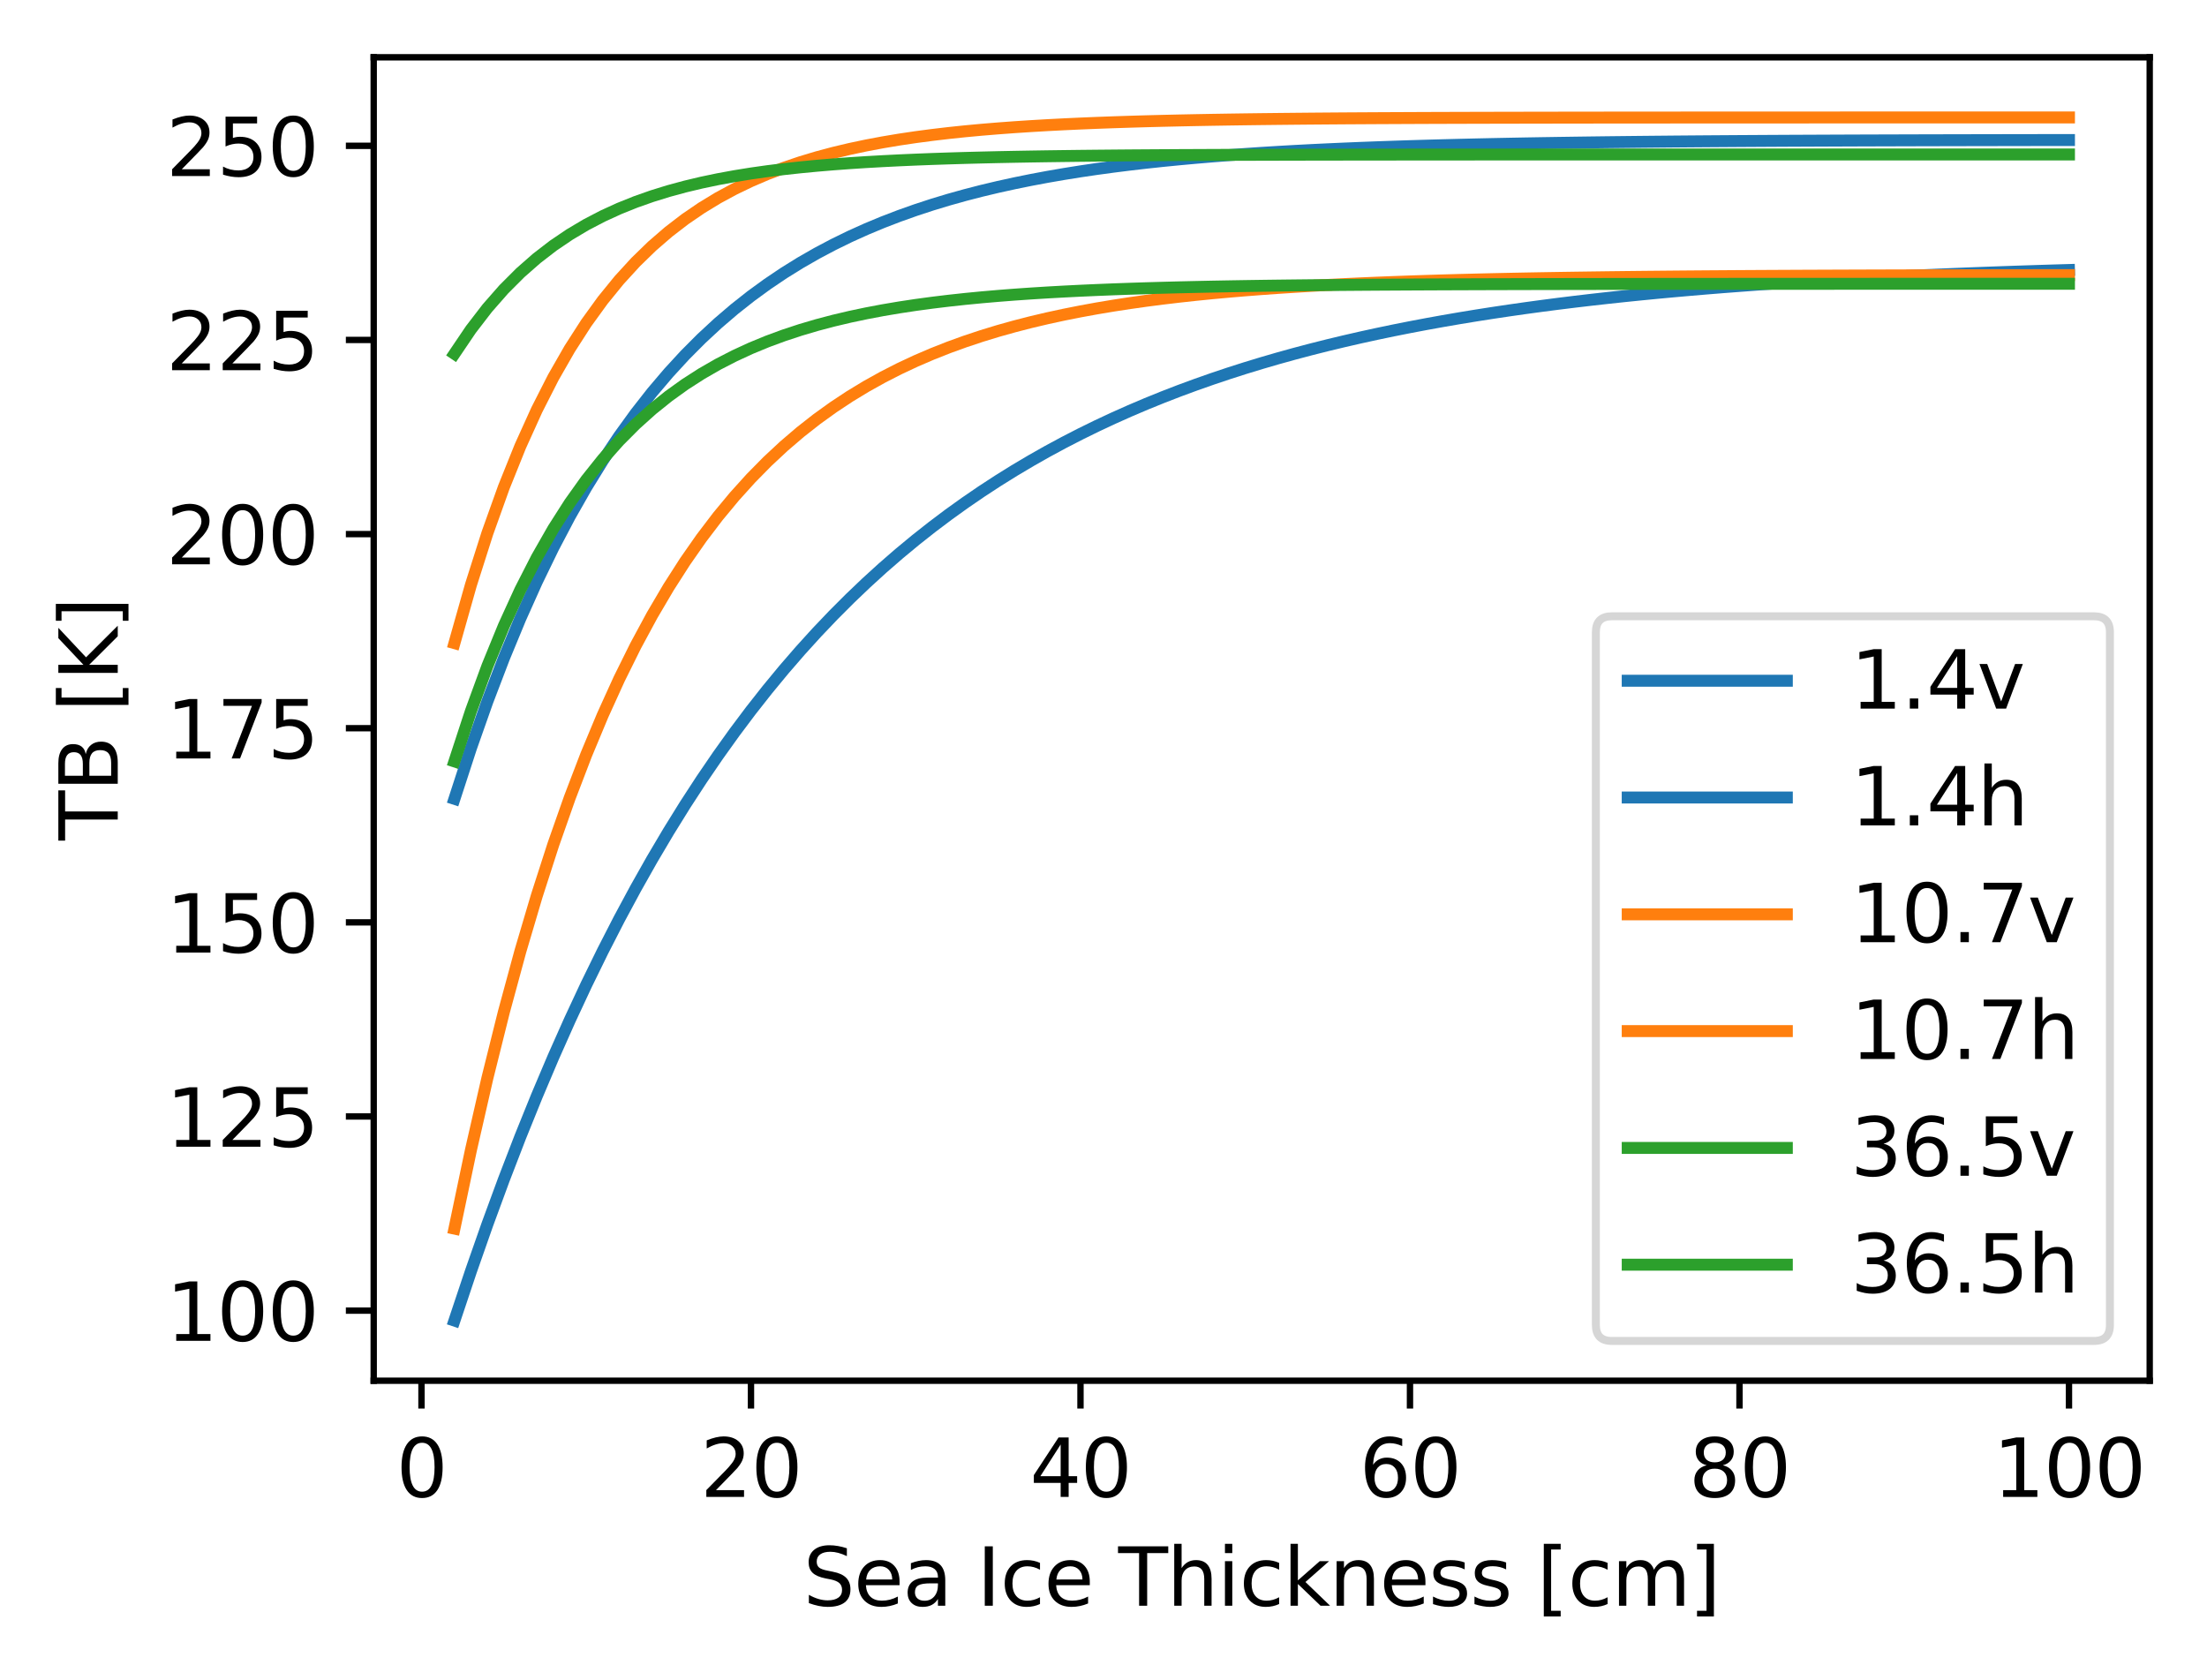 <?xml version="1.0" encoding="utf-8" standalone="no"?>
<!DOCTYPE svg PUBLIC "-//W3C//DTD SVG 1.1//EN"
  "http://www.w3.org/Graphics/SVG/1.1/DTD/svg11.dtd">
<svg xmlns:xlink="http://www.w3.org/1999/xlink" width="277.366pt" height="211.076pt" viewBox="0 0 277.366 211.076" xmlns="http://www.w3.org/2000/svg" version="1.1">
 <defs>
  <style type="text/css">*{stroke-linejoin: round; stroke-linecap: butt}</style>
 </defs>
 <g id="figure_1">
  <g id="patch_1">
   <path d="M 0 211.076 
L 277.366 211.076 
L 277.366 0 
L 0 0 
z
" style="fill: #ffffff"/>
  </g>
  <g id="axes_1">
   <g id="patch_2">
    <path d="M 46.966 173.52 
L 270.166 173.52 
L 270.166 7.2 
L 46.966 7.2 
z
" style="fill: #ffffff"/>
   </g>
   <g id="matplotlib.axis_1">
    <g id="xtick_1">
     <g id="line2d_1">
      <defs>
       <path id="m3425db0610" d="M 0 0 
L 0 3.5 
" style="stroke: #000000; stroke-width: 0.8"/>
      </defs>
      <g>
       <use xlink:href="#m3425db0610" x="52.97" y="173.52" style="stroke: #000000; stroke-width: 0.8"/>
      </g>
     </g>
     <g id="text_1">
      <!-- 0 -->
      <g transform="translate(49.789 188.118) scale(0.1 -0.1)">
       <defs>
        <path id="DejaVuSans-30" d="M 2034 4250 
Q 1547 4250 1301 3770 
Q 1056 3291 1056 2328 
Q 1056 1369 1301 889 
Q 1547 409 2034 409 
Q 2525 409 2770 889 
Q 3016 1369 3016 2328 
Q 3016 3291 2770 3770 
Q 2525 4250 2034 4250 
z
M 2034 4750 
Q 2819 4750 3233 4129 
Q 3647 3509 3647 2328 
Q 3647 1150 3233 529 
Q 2819 -91 2034 -91 
Q 1250 -91 836 529 
Q 422 1150 422 2328 
Q 422 3509 836 4129 
Q 1250 4750 2034 4750 
z
" transform="scale(0.016)"/>
       </defs>
       <use xlink:href="#DejaVuSans-30"/>
      </g>
     </g>
    </g>
    <g id="xtick_2">
     <g id="line2d_2">
      <g>
       <use xlink:href="#m3425db0610" x="94.38" y="173.52" style="stroke: #000000; stroke-width: 0.8"/>
      </g>
     </g>
     <g id="text_2">
      <!-- 20 -->
      <g transform="translate(88.018 188.118) scale(0.1 -0.1)">
       <defs>
        <path id="DejaVuSans-32" d="M 1228 531 
L 3431 531 
L 3431 0 
L 469 0 
L 469 531 
Q 828 903 1448 1529 
Q 2069 2156 2228 2338 
Q 2531 2678 2651 2914 
Q 2772 3150 2772 3378 
Q 2772 3750 2511 3984 
Q 2250 4219 1831 4219 
Q 1534 4219 1204 4116 
Q 875 4013 500 3803 
L 500 4441 
Q 881 4594 1212 4672 
Q 1544 4750 1819 4750 
Q 2544 4750 2975 4387 
Q 3406 4025 3406 3419 
Q 3406 3131 3298 2873 
Q 3191 2616 2906 2266 
Q 2828 2175 2409 1742 
Q 1991 1309 1228 531 
z
" transform="scale(0.016)"/>
       </defs>
       <use xlink:href="#DejaVuSans-32"/>
       <use xlink:href="#DejaVuSans-30" x="63.623"/>
      </g>
     </g>
    </g>
    <g id="xtick_3">
     <g id="line2d_3">
      <g>
       <use xlink:href="#m3425db0610" x="135.79" y="173.52" style="stroke: #000000; stroke-width: 0.8"/>
      </g>
     </g>
     <g id="text_3">
      <!-- 40 -->
      <g transform="translate(129.428 188.118) scale(0.1 -0.1)">
       <defs>
        <path id="DejaVuSans-34" d="M 2419 4116 
L 825 1625 
L 2419 1625 
L 2419 4116 
z
M 2253 4666 
L 3047 4666 
L 3047 1625 
L 3713 1625 
L 3713 1100 
L 3047 1100 
L 3047 0 
L 2419 0 
L 2419 1100 
L 313 1100 
L 313 1709 
L 2253 4666 
z
" transform="scale(0.016)"/>
       </defs>
       <use xlink:href="#DejaVuSans-34"/>
       <use xlink:href="#DejaVuSans-30" x="63.623"/>
      </g>
     </g>
    </g>
    <g id="xtick_4">
     <g id="line2d_4">
      <g>
       <use xlink:href="#m3425db0610" x="177.2" y="173.52" style="stroke: #000000; stroke-width: 0.8"/>
      </g>
     </g>
     <g id="text_4">
      <!-- 60 -->
      <g transform="translate(170.838 188.118) scale(0.1 -0.1)">
       <defs>
        <path id="DejaVuSans-36" d="M 2113 2584 
Q 1688 2584 1439 2293 
Q 1191 2003 1191 1497 
Q 1191 994 1439 701 
Q 1688 409 2113 409 
Q 2538 409 2786 701 
Q 3034 994 3034 1497 
Q 3034 2003 2786 2293 
Q 2538 2584 2113 2584 
z
M 3366 4563 
L 3366 3988 
Q 3128 4100 2886 4159 
Q 2644 4219 2406 4219 
Q 1781 4219 1451 3797 
Q 1122 3375 1075 2522 
Q 1259 2794 1537 2939 
Q 1816 3084 2150 3084 
Q 2853 3084 3261 2657 
Q 3669 2231 3669 1497 
Q 3669 778 3244 343 
Q 2819 -91 2113 -91 
Q 1303 -91 875 529 
Q 447 1150 447 2328 
Q 447 3434 972 4092 
Q 1497 4750 2381 4750 
Q 2619 4750 2861 4703 
Q 3103 4656 3366 4563 
z
" transform="scale(0.016)"/>
       </defs>
       <use xlink:href="#DejaVuSans-36"/>
       <use xlink:href="#DejaVuSans-30" x="63.623"/>
      </g>
     </g>
    </g>
    <g id="xtick_5">
     <g id="line2d_5">
      <g>
       <use xlink:href="#m3425db0610" x="218.61" y="173.52" style="stroke: #000000; stroke-width: 0.8"/>
      </g>
     </g>
     <g id="text_5">
      <!-- 80 -->
      <g transform="translate(212.248 188.118) scale(0.1 -0.1)">
       <defs>
        <path id="DejaVuSans-38" d="M 2034 2216 
Q 1584 2216 1326 1975 
Q 1069 1734 1069 1313 
Q 1069 891 1326 650 
Q 1584 409 2034 409 
Q 2484 409 2743 651 
Q 3003 894 3003 1313 
Q 3003 1734 2745 1975 
Q 2488 2216 2034 2216 
z
M 1403 2484 
Q 997 2584 770 2862 
Q 544 3141 544 3541 
Q 544 4100 942 4425 
Q 1341 4750 2034 4750 
Q 2731 4750 3128 4425 
Q 3525 4100 3525 3541 
Q 3525 3141 3298 2862 
Q 3072 2584 2669 2484 
Q 3125 2378 3379 2068 
Q 3634 1759 3634 1313 
Q 3634 634 3220 271 
Q 2806 -91 2034 -91 
Q 1263 -91 848 271 
Q 434 634 434 1313 
Q 434 1759 690 2068 
Q 947 2378 1403 2484 
z
M 1172 3481 
Q 1172 3119 1398 2916 
Q 1625 2713 2034 2713 
Q 2441 2713 2670 2916 
Q 2900 3119 2900 3481 
Q 2900 3844 2670 4047 
Q 2441 4250 2034 4250 
Q 1625 4250 1398 4047 
Q 1172 3844 1172 3481 
z
" transform="scale(0.016)"/>
       </defs>
       <use xlink:href="#DejaVuSans-38"/>
       <use xlink:href="#DejaVuSans-30" x="63.623"/>
      </g>
     </g>
    </g>
    <g id="xtick_6">
     <g id="line2d_6">
      <g>
       <use xlink:href="#m3425db0610" x="260.02" y="173.52" style="stroke: #000000; stroke-width: 0.8"/>
      </g>
     </g>
     <g id="text_6">
      <!-- 100 -->
      <g transform="translate(250.476 188.118) scale(0.1 -0.1)">
       <defs>
        <path id="DejaVuSans-31" d="M 794 531 
L 1825 531 
L 1825 4091 
L 703 3866 
L 703 4441 
L 1819 4666 
L 2450 4666 
L 2450 531 
L 3481 531 
L 3481 0 
L 794 0 
L 794 531 
z
" transform="scale(0.016)"/>
       </defs>
       <use xlink:href="#DejaVuSans-31"/>
       <use xlink:href="#DejaVuSans-30" x="63.623"/>
       <use xlink:href="#DejaVuSans-30" x="127.246"/>
      </g>
     </g>
    </g>
    <g id="text_7">
     <!-- Sea Ice Thickness [cm] -->
     <g transform="translate(100.951 201.797) scale(0.1 -0.1)">
      <defs>
       <path id="DejaVuSans-53" d="M 3425 4513 
L 3425 3897 
Q 3066 4069 2747 4153 
Q 2428 4238 2131 4238 
Q 1616 4238 1336 4038 
Q 1056 3838 1056 3469 
Q 1056 3159 1242 3001 
Q 1428 2844 1947 2747 
L 2328 2669 
Q 3034 2534 3370 2195 
Q 3706 1856 3706 1288 
Q 3706 609 3251 259 
Q 2797 -91 1919 -91 
Q 1588 -91 1214 -16 
Q 841 59 441 206 
L 441 856 
Q 825 641 1194 531 
Q 1563 422 1919 422 
Q 2459 422 2753 634 
Q 3047 847 3047 1241 
Q 3047 1584 2836 1778 
Q 2625 1972 2144 2069 
L 1759 2144 
Q 1053 2284 737 2584 
Q 422 2884 422 3419 
Q 422 4038 858 4394 
Q 1294 4750 2059 4750 
Q 2388 4750 2728 4690 
Q 3069 4631 3425 4513 
z
" transform="scale(0.016)"/>
       <path id="DejaVuSans-65" d="M 3597 1894 
L 3597 1613 
L 953 1613 
Q 991 1019 1311 708 
Q 1631 397 2203 397 
Q 2534 397 2845 478 
Q 3156 559 3463 722 
L 3463 178 
Q 3153 47 2828 -22 
Q 2503 -91 2169 -91 
Q 1331 -91 842 396 
Q 353 884 353 1716 
Q 353 2575 817 3079 
Q 1281 3584 2069 3584 
Q 2775 3584 3186 3129 
Q 3597 2675 3597 1894 
z
M 3022 2063 
Q 3016 2534 2758 2815 
Q 2500 3097 2075 3097 
Q 1594 3097 1305 2825 
Q 1016 2553 972 2059 
L 3022 2063 
z
" transform="scale(0.016)"/>
       <path id="DejaVuSans-61" d="M 2194 1759 
Q 1497 1759 1228 1600 
Q 959 1441 959 1056 
Q 959 750 1161 570 
Q 1363 391 1709 391 
Q 2188 391 2477 730 
Q 2766 1069 2766 1631 
L 2766 1759 
L 2194 1759 
z
M 3341 1997 
L 3341 0 
L 2766 0 
L 2766 531 
Q 2569 213 2275 61 
Q 1981 -91 1556 -91 
Q 1019 -91 701 211 
Q 384 513 384 1019 
Q 384 1609 779 1909 
Q 1175 2209 1959 2209 
L 2766 2209 
L 2766 2266 
Q 2766 2663 2505 2880 
Q 2244 3097 1772 3097 
Q 1472 3097 1187 3025 
Q 903 2953 641 2809 
L 641 3341 
Q 956 3463 1253 3523 
Q 1550 3584 1831 3584 
Q 2591 3584 2966 3190 
Q 3341 2797 3341 1997 
z
" transform="scale(0.016)"/>
       <path id="DejaVuSans-20" transform="scale(0.016)"/>
       <path id="DejaVuSans-49" d="M 628 4666 
L 1259 4666 
L 1259 0 
L 628 0 
L 628 4666 
z
" transform="scale(0.016)"/>
       <path id="DejaVuSans-63" d="M 3122 3366 
L 3122 2828 
Q 2878 2963 2633 3030 
Q 2388 3097 2138 3097 
Q 1578 3097 1268 2742 
Q 959 2388 959 1747 
Q 959 1106 1268 751 
Q 1578 397 2138 397 
Q 2388 397 2633 464 
Q 2878 531 3122 666 
L 3122 134 
Q 2881 22 2623 -34 
Q 2366 -91 2075 -91 
Q 1284 -91 818 406 
Q 353 903 353 1747 
Q 353 2603 823 3093 
Q 1294 3584 2113 3584 
Q 2378 3584 2631 3529 
Q 2884 3475 3122 3366 
z
" transform="scale(0.016)"/>
       <path id="DejaVuSans-54" d="M -19 4666 
L 3928 4666 
L 3928 4134 
L 2272 4134 
L 2272 0 
L 1638 0 
L 1638 4134 
L -19 4134 
L -19 4666 
z
" transform="scale(0.016)"/>
       <path id="DejaVuSans-68" d="M 3513 2113 
L 3513 0 
L 2938 0 
L 2938 2094 
Q 2938 2591 2744 2837 
Q 2550 3084 2163 3084 
Q 1697 3084 1428 2787 
Q 1159 2491 1159 1978 
L 1159 0 
L 581 0 
L 581 4863 
L 1159 4863 
L 1159 2956 
Q 1366 3272 1645 3428 
Q 1925 3584 2291 3584 
Q 2894 3584 3203 3211 
Q 3513 2838 3513 2113 
z
" transform="scale(0.016)"/>
       <path id="DejaVuSans-69" d="M 603 3500 
L 1178 3500 
L 1178 0 
L 603 0 
L 603 3500 
z
M 603 4863 
L 1178 4863 
L 1178 4134 
L 603 4134 
L 603 4863 
z
" transform="scale(0.016)"/>
       <path id="DejaVuSans-6b" d="M 581 4863 
L 1159 4863 
L 1159 1991 
L 2875 3500 
L 3609 3500 
L 1753 1863 
L 3688 0 
L 2938 0 
L 1159 1709 
L 1159 0 
L 581 0 
L 581 4863 
z
" transform="scale(0.016)"/>
       <path id="DejaVuSans-6e" d="M 3513 2113 
L 3513 0 
L 2938 0 
L 2938 2094 
Q 2938 2591 2744 2837 
Q 2550 3084 2163 3084 
Q 1697 3084 1428 2787 
Q 1159 2491 1159 1978 
L 1159 0 
L 581 0 
L 581 3500 
L 1159 3500 
L 1159 2956 
Q 1366 3272 1645 3428 
Q 1925 3584 2291 3584 
Q 2894 3584 3203 3211 
Q 3513 2838 3513 2113 
z
" transform="scale(0.016)"/>
       <path id="DejaVuSans-73" d="M 2834 3397 
L 2834 2853 
Q 2591 2978 2328 3040 
Q 2066 3103 1784 3103 
Q 1356 3103 1142 2972 
Q 928 2841 928 2578 
Q 928 2378 1081 2264 
Q 1234 2150 1697 2047 
L 1894 2003 
Q 2506 1872 2764 1633 
Q 3022 1394 3022 966 
Q 3022 478 2636 193 
Q 2250 -91 1575 -91 
Q 1294 -91 989 -36 
Q 684 19 347 128 
L 347 722 
Q 666 556 975 473 
Q 1284 391 1588 391 
Q 1994 391 2212 530 
Q 2431 669 2431 922 
Q 2431 1156 2273 1281 
Q 2116 1406 1581 1522 
L 1381 1569 
Q 847 1681 609 1914 
Q 372 2147 372 2553 
Q 372 3047 722 3315 
Q 1072 3584 1716 3584 
Q 2034 3584 2315 3537 
Q 2597 3491 2834 3397 
z
" transform="scale(0.016)"/>
       <path id="DejaVuSans-5b" d="M 550 4863 
L 1875 4863 
L 1875 4416 
L 1125 4416 
L 1125 -397 
L 1875 -397 
L 1875 -844 
L 550 -844 
L 550 4863 
z
" transform="scale(0.016)"/>
       <path id="DejaVuSans-6d" d="M 3328 2828 
Q 3544 3216 3844 3400 
Q 4144 3584 4550 3584 
Q 5097 3584 5394 3201 
Q 5691 2819 5691 2113 
L 5691 0 
L 5113 0 
L 5113 2094 
Q 5113 2597 4934 2840 
Q 4756 3084 4391 3084 
Q 3944 3084 3684 2787 
Q 3425 2491 3425 1978 
L 3425 0 
L 2847 0 
L 2847 2094 
Q 2847 2600 2669 2842 
Q 2491 3084 2119 3084 
Q 1678 3084 1418 2786 
Q 1159 2488 1159 1978 
L 1159 0 
L 581 0 
L 581 3500 
L 1159 3500 
L 1159 2956 
Q 1356 3278 1631 3431 
Q 1906 3584 2284 3584 
Q 2666 3584 2933 3390 
Q 3200 3197 3328 2828 
z
" transform="scale(0.016)"/>
       <path id="DejaVuSans-5d" d="M 1947 4863 
L 1947 -844 
L 622 -844 
L 622 -397 
L 1369 -397 
L 1369 4416 
L 622 4416 
L 622 4863 
L 1947 4863 
z
" transform="scale(0.016)"/>
      </defs>
      <use xlink:href="#DejaVuSans-53"/>
      <use xlink:href="#DejaVuSans-65" x="63.477"/>
      <use xlink:href="#DejaVuSans-61" x="125"/>
      <use xlink:href="#DejaVuSans-20" x="186.279"/>
      <use xlink:href="#DejaVuSans-49" x="218.066"/>
      <use xlink:href="#DejaVuSans-63" x="247.559"/>
      <use xlink:href="#DejaVuSans-65" x="302.539"/>
      <use xlink:href="#DejaVuSans-20" x="364.062"/>
      <use xlink:href="#DejaVuSans-54" x="395.85"/>
      <use xlink:href="#DejaVuSans-68" x="456.934"/>
      <use xlink:href="#DejaVuSans-69" x="520.312"/>
      <use xlink:href="#DejaVuSans-63" x="548.096"/>
      <use xlink:href="#DejaVuSans-6b" x="603.076"/>
      <use xlink:href="#DejaVuSans-6e" x="660.986"/>
      <use xlink:href="#DejaVuSans-65" x="724.365"/>
      <use xlink:href="#DejaVuSans-73" x="785.889"/>
      <use xlink:href="#DejaVuSans-73" x="837.988"/>
      <use xlink:href="#DejaVuSans-20" x="890.088"/>
      <use xlink:href="#DejaVuSans-5b" x="921.875"/>
      <use xlink:href="#DejaVuSans-63" x="960.889"/>
      <use xlink:href="#DejaVuSans-6d" x="1015.869"/>
      <use xlink:href="#DejaVuSans-5d" x="1113.281"/>
     </g>
    </g>
   </g>
   <g id="matplotlib.axis_2">
    <g id="ytick_1">
     <g id="line2d_7">
      <defs>
       <path id="m7fceab7648" d="M 0 0 
L -3.5 0 
" style="stroke: #000000; stroke-width: 0.8"/>
      </defs>
      <g>
       <use xlink:href="#m7fceab7648" x="46.966" y="164.709" style="stroke: #000000; stroke-width: 0.8"/>
      </g>
     </g>
     <g id="text_8">
      <!-- 100 -->
      <g transform="translate(20.878 168.508) scale(0.1 -0.1)">
       <use xlink:href="#DejaVuSans-31"/>
       <use xlink:href="#DejaVuSans-30" x="63.623"/>
       <use xlink:href="#DejaVuSans-30" x="127.246"/>
      </g>
     </g>
    </g>
    <g id="ytick_2">
     <g id="line2d_8">
      <g>
       <use xlink:href="#m7fceab7648" x="46.966" y="140.312" style="stroke: #000000; stroke-width: 0.8"/>
      </g>
     </g>
     <g id="text_9">
      <!-- 125 -->
      <g transform="translate(20.878 144.111) scale(0.1 -0.1)">
       <defs>
        <path id="DejaVuSans-35" d="M 691 4666 
L 3169 4666 
L 3169 4134 
L 1269 4134 
L 1269 2991 
Q 1406 3038 1543 3061 
Q 1681 3084 1819 3084 
Q 2600 3084 3056 2656 
Q 3513 2228 3513 1497 
Q 3513 744 3044 326 
Q 2575 -91 1722 -91 
Q 1428 -91 1123 -41 
Q 819 9 494 109 
L 494 744 
Q 775 591 1075 516 
Q 1375 441 1709 441 
Q 2250 441 2565 725 
Q 2881 1009 2881 1497 
Q 2881 1984 2565 2268 
Q 2250 2553 1709 2553 
Q 1456 2553 1204 2497 
Q 953 2441 691 2322 
L 691 4666 
z
" transform="scale(0.016)"/>
       </defs>
       <use xlink:href="#DejaVuSans-31"/>
       <use xlink:href="#DejaVuSans-32" x="63.623"/>
       <use xlink:href="#DejaVuSans-35" x="127.246"/>
      </g>
     </g>
    </g>
    <g id="ytick_3">
     <g id="line2d_9">
      <g>
       <use xlink:href="#m7fceab7648" x="46.966" y="115.914" style="stroke: #000000; stroke-width: 0.8"/>
      </g>
     </g>
     <g id="text_10">
      <!-- 150 -->
      <g transform="translate(20.878 119.713) scale(0.1 -0.1)">
       <use xlink:href="#DejaVuSans-31"/>
       <use xlink:href="#DejaVuSans-35" x="63.623"/>
       <use xlink:href="#DejaVuSans-30" x="127.246"/>
      </g>
     </g>
    </g>
    <g id="ytick_4">
     <g id="line2d_10">
      <g>
       <use xlink:href="#m7fceab7648" x="46.966" y="91.517" style="stroke: #000000; stroke-width: 0.8"/>
      </g>
     </g>
     <g id="text_11">
      <!-- 175 -->
      <g transform="translate(20.878 95.316) scale(0.1 -0.1)">
       <defs>
        <path id="DejaVuSans-37" d="M 525 4666 
L 3525 4666 
L 3525 4397 
L 1831 0 
L 1172 0 
L 2766 4134 
L 525 4134 
L 525 4666 
z
" transform="scale(0.016)"/>
       </defs>
       <use xlink:href="#DejaVuSans-31"/>
       <use xlink:href="#DejaVuSans-37" x="63.623"/>
       <use xlink:href="#DejaVuSans-35" x="127.246"/>
      </g>
     </g>
    </g>
    <g id="ytick_5">
     <g id="line2d_11">
      <g>
       <use xlink:href="#m7fceab7648" x="46.966" y="67.12" style="stroke: #000000; stroke-width: 0.8"/>
      </g>
     </g>
     <g id="text_12">
      <!-- 200 -->
      <g transform="translate(20.878 70.919) scale(0.1 -0.1)">
       <use xlink:href="#DejaVuSans-32"/>
       <use xlink:href="#DejaVuSans-30" x="63.623"/>
       <use xlink:href="#DejaVuSans-30" x="127.246"/>
      </g>
     </g>
    </g>
    <g id="ytick_6">
     <g id="line2d_12">
      <g>
       <use xlink:href="#m7fceab7648" x="46.966" y="42.722" style="stroke: #000000; stroke-width: 0.8"/>
      </g>
     </g>
     <g id="text_13">
      <!-- 225 -->
      <g transform="translate(20.878 46.521) scale(0.1 -0.1)">
       <use xlink:href="#DejaVuSans-32"/>
       <use xlink:href="#DejaVuSans-32" x="63.623"/>
       <use xlink:href="#DejaVuSans-35" x="127.246"/>
      </g>
     </g>
    </g>
    <g id="ytick_7">
     <g id="line2d_13">
      <g>
       <use xlink:href="#m7fceab7648" x="46.966" y="18.325" style="stroke: #000000; stroke-width: 0.8"/>
      </g>
     </g>
     <g id="text_14">
      <!-- 250 -->
      <g transform="translate(20.878 22.124) scale(0.1 -0.1)">
       <use xlink:href="#DejaVuSans-32"/>
       <use xlink:href="#DejaVuSans-35" x="63.623"/>
       <use xlink:href="#DejaVuSans-30" x="127.246"/>
      </g>
     </g>
    </g>
    <g id="text_15">
     <!-- TB [K] -->
     <g transform="translate(14.798 105.614) rotate(-90) scale(0.1 -0.1)">
      <defs>
       <path id="DejaVuSans-42" d="M 1259 2228 
L 1259 519 
L 2272 519 
Q 2781 519 3026 730 
Q 3272 941 3272 1375 
Q 3272 1813 3026 2020 
Q 2781 2228 2272 2228 
L 1259 2228 
z
M 1259 4147 
L 1259 2741 
L 2194 2741 
Q 2656 2741 2882 2914 
Q 3109 3088 3109 3444 
Q 3109 3797 2882 3972 
Q 2656 4147 2194 4147 
L 1259 4147 
z
M 628 4666 
L 2241 4666 
Q 2963 4666 3353 4366 
Q 3744 4066 3744 3513 
Q 3744 3084 3544 2831 
Q 3344 2578 2956 2516 
Q 3422 2416 3680 2098 
Q 3938 1781 3938 1306 
Q 3938 681 3513 340 
Q 3088 0 2303 0 
L 628 0 
L 628 4666 
z
" transform="scale(0.016)"/>
       <path id="DejaVuSans-4b" d="M 628 4666 
L 1259 4666 
L 1259 2694 
L 3353 4666 
L 4166 4666 
L 1850 2491 
L 4331 0 
L 3500 0 
L 1259 2247 
L 1259 0 
L 628 0 
L 628 4666 
z
" transform="scale(0.016)"/>
      </defs>
      <use xlink:href="#DejaVuSans-54"/>
      <use xlink:href="#DejaVuSans-42" x="61.084"/>
      <use xlink:href="#DejaVuSans-20" x="129.688"/>
      <use xlink:href="#DejaVuSans-5b" x="161.475"/>
      <use xlink:href="#DejaVuSans-4b" x="200.488"/>
      <use xlink:href="#DejaVuSans-5d" x="266.064"/>
     </g>
    </g>
   </g>
   <g id="line2d_14">
    <path d="M 57.111 100.391 
L 59.182 94.027 
L 61.252 88.153 
L 63.323 82.729 
L 65.393 77.723 
L 67.464 73.101 
L 69.534 68.834 
L 71.605 64.895 
L 73.675 61.258 
L 75.746 57.901 
L 77.816 54.802 
L 79.887 51.941 
L 81.957 49.3 
L 84.028 46.862 
L 86.098 44.611 
L 88.169 42.533 
L 90.239 40.615 
L 92.31 38.844 
L 94.38 37.209 
L 96.451 35.7 
L 98.521 34.306 
L 100.592 33.02 
L 102.662 31.833 
L 104.733 30.736 
L 106.803 29.724 
L 108.874 28.79 
L 110.944 27.928 
L 113.015 27.132 
L 115.085 26.397 
L 117.156 25.718 
L 119.226 25.092 
L 121.297 24.513 
L 123.367 23.979 
L 125.438 23.487 
L 127.508 23.032 
L 129.579 22.612 
L 131.649 22.224 
L 133.72 21.866 
L 135.79 21.535 
L 137.861 21.23 
L 139.931 20.949 
L 142.002 20.689 
L 144.072 20.449 
L 146.143 20.227 
L 148.213 20.023 
L 150.284 19.834 
L 152.354 19.659 
L 154.425 19.499 
L 156.495 19.35 
L 158.566 19.213 
L 160.636 19.086 
L 162.707 18.969 
L 164.777 18.861 
L 166.848 18.762 
L 168.918 18.67 
L 170.989 18.585 
L 173.059 18.507 
L 175.13 18.434 
L 177.2 18.367 
L 179.271 18.306 
L 181.341 18.249 
L 183.412 18.196 
L 185.482 18.148 
L 187.553 18.103 
L 189.623 18.062 
L 191.694 18.023 
L 193.764 17.988 
L 195.835 17.956 
L 197.905 17.926 
L 199.976 17.898 
L 202.046 17.872 
L 204.117 17.849 
L 206.187 17.827 
L 208.258 17.807 
L 210.328 17.788 
L 212.399 17.771 
L 214.469 17.755 
L 216.54 17.741 
L 218.61 17.727 
L 220.681 17.715 
L 222.751 17.703 
L 224.822 17.692 
L 226.892 17.683 
L 228.963 17.674 
L 231.033 17.665 
L 233.104 17.657 
L 235.174 17.65 
L 237.245 17.644 
L 239.315 17.638 
L 241.386 17.632 
L 243.456 17.627 
L 245.527 17.622 
L 247.597 17.618 
L 249.668 17.614 
L 251.738 17.61 
L 253.809 17.606 
L 255.879 17.603 
L 257.95 17.6 
L 260.02 17.598 
" clip-path="url(#p3f03f3b37b)" style="fill: none; stroke: #1f77b4; stroke-width: 1.5; stroke-linecap: square"/>
   </g>
   <g id="line2d_15">
    <path d="M 57.111 165.96 
L 59.182 159.768 
L 61.252 153.863 
L 63.323 148.233 
L 65.393 142.864 
L 67.464 137.745 
L 69.534 132.864 
L 71.605 128.209 
L 73.675 123.771 
L 75.746 119.539 
L 77.816 115.503 
L 79.887 111.655 
L 81.957 107.986 
L 84.028 104.487 
L 86.098 101.15 
L 88.169 97.969 
L 90.239 94.936 
L 92.31 92.043 
L 94.38 89.285 
L 96.451 86.655 
L 98.521 84.147 
L 100.592 81.755 
L 102.662 79.475 
L 104.733 77.301 
L 106.803 75.228 
L 108.874 73.251 
L 110.944 71.365 
L 113.015 69.568 
L 115.085 67.854 
L 117.156 66.219 
L 119.226 64.661 
L 121.297 63.175 
L 123.367 61.758 
L 125.438 60.407 
L 127.508 59.118 
L 129.579 57.89 
L 131.649 56.718 
L 133.72 55.601 
L 135.79 54.536 
L 137.861 53.52 
L 139.931 52.552 
L 142.002 51.628 
L 144.072 50.747 
L 146.143 49.908 
L 148.213 49.107 
L 150.284 48.344 
L 152.354 47.616 
L 154.425 46.921 
L 156.495 46.259 
L 158.566 45.628 
L 160.636 45.026 
L 162.707 44.452 
L 164.777 43.905 
L 166.848 43.383 
L 168.918 42.886 
L 170.989 42.411 
L 173.059 41.959 
L 175.13 41.527 
L 177.2 41.116 
L 179.271 40.724 
L 181.341 40.35 
L 183.412 39.993 
L 185.482 39.653 
L 187.553 39.329 
L 189.623 39.02 
L 191.694 38.725 
L 193.764 38.444 
L 195.835 38.175 
L 197.905 37.92 
L 199.976 37.676 
L 202.046 37.444 
L 204.117 37.222 
L 206.187 37.011 
L 208.258 36.809 
L 210.328 36.617 
L 212.399 36.434 
L 214.469 36.259 
L 216.54 36.092 
L 218.61 35.934 
L 220.681 35.782 
L 222.751 35.638 
L 224.822 35.5 
L 226.892 35.369 
L 228.963 35.243 
L 231.033 35.124 
L 233.104 35.01 
L 235.174 34.901 
L 237.245 34.798 
L 239.315 34.699 
L 241.386 34.605 
L 243.456 34.515 
L 245.527 34.43 
L 247.597 34.348 
L 249.668 34.27 
L 251.738 34.196 
L 253.809 34.125 
L 255.879 34.058 
L 257.95 33.993 
L 260.02 33.932 
" clip-path="url(#p3f03f3b37b)" style="fill: none; stroke: #1f77b4; stroke-width: 1.5; stroke-linecap: square"/>
   </g>
   <g id="line2d_16">
    <path d="M 57.111 80.823 
L 59.182 73.51 
L 61.252 67.007 
L 63.323 61.224 
L 65.393 56.081 
L 67.464 51.507 
L 69.534 47.439 
L 71.605 43.822 
L 73.675 40.605 
L 75.746 37.744 
L 77.816 35.2 
L 79.887 32.937 
L 81.957 30.925 
L 84.028 29.135 
L 86.098 27.544 
L 88.169 26.129 
L 90.239 24.87 
L 92.31 23.751 
L 94.38 22.756 
L 96.451 21.871 
L 98.521 21.084 
L 100.592 20.384 
L 102.662 19.761 
L 104.733 19.207 
L 106.803 18.715 
L 108.874 18.277 
L 110.944 17.888 
L 113.015 17.541 
L 115.085 17.233 
L 117.156 16.96 
L 119.226 16.716 
L 121.297 16.499 
L 123.367 16.307 
L 125.438 16.136 
L 127.508 15.983 
L 129.579 15.848 
L 131.649 15.727 
L 133.72 15.62 
L 135.79 15.525 
L 137.861 15.44 
L 139.931 15.365 
L 142.002 15.298 
L 144.072 15.238 
L 146.143 15.185 
L 148.213 15.138 
L 150.284 15.096 
L 152.354 15.059 
L 154.425 15.026 
L 156.495 14.996 
L 158.566 14.97 
L 160.636 14.947 
L 162.707 14.926 
L 164.777 14.907 
L 166.848 14.891 
L 168.918 14.876 
L 170.989 14.864 
L 173.059 14.852 
L 175.13 14.842 
L 177.2 14.833 
L 179.271 14.824 
L 181.341 14.817 
L 183.412 14.811 
L 185.482 14.805 
L 187.553 14.8 
L 189.623 14.796 
L 191.694 14.792 
L 193.764 14.788 
L 195.835 14.785 
L 197.905 14.782 
L 199.976 14.779 
L 202.046 14.777 
L 204.117 14.775 
L 206.187 14.774 
L 208.258 14.772 
L 210.328 14.771 
L 212.399 14.769 
L 214.469 14.768 
L 216.54 14.767 
L 218.61 14.766 
L 220.681 14.766 
L 222.751 14.765 
L 224.822 14.764 
L 226.892 14.764 
L 228.963 14.763 
L 231.033 14.763 
L 233.104 14.762 
L 235.174 14.762 
L 237.245 14.762 
L 239.315 14.761 
L 241.386 14.761 
L 243.456 14.761 
L 245.527 14.761 
L 247.597 14.761 
L 249.668 14.761 
L 251.738 14.76 
L 253.809 14.76 
L 255.879 14.76 
L 257.95 14.76 
L 260.02 14.76 
" clip-path="url(#p3f03f3b37b)" style="fill: none; stroke: #ff7f0e; stroke-width: 1.5; stroke-linecap: square"/>
   </g>
   <g id="line2d_17">
    <path d="M 57.111 154.404 
L 59.182 144.541 
L 61.252 135.49 
L 63.323 127.184 
L 65.393 119.561 
L 67.464 112.565 
L 69.534 106.145 
L 71.605 100.253 
L 73.675 94.847 
L 75.746 89.885 
L 77.816 85.331 
L 79.887 81.152 
L 81.957 77.317 
L 84.028 73.797 
L 86.098 70.567 
L 88.169 67.603 
L 90.239 64.883 
L 92.31 62.387 
L 94.38 60.096 
L 96.451 57.993 
L 98.521 56.064 
L 100.592 54.293 
L 102.662 52.668 
L 104.733 51.177 
L 106.803 49.808 
L 108.874 48.552 
L 110.944 47.4 
L 113.015 46.342 
L 115.085 45.371 
L 117.156 44.481 
L 119.226 43.663 
L 121.297 42.913 
L 123.367 42.224 
L 125.438 41.592 
L 127.508 41.013 
L 129.579 40.48 
L 131.649 39.992 
L 133.72 39.544 
L 135.79 39.133 
L 137.861 38.755 
L 139.931 38.409 
L 142.002 38.091 
L 144.072 37.799 
L 146.143 37.531 
L 148.213 37.286 
L 150.284 37.06 
L 152.354 36.853 
L 154.425 36.663 
L 156.495 36.489 
L 158.566 36.329 
L 160.636 36.182 
L 162.707 36.048 
L 164.777 35.924 
L 166.848 35.811 
L 168.918 35.707 
L 170.989 35.611 
L 173.059 35.523 
L 175.13 35.443 
L 177.2 35.369 
L 179.271 35.301 
L 181.341 35.239 
L 183.412 35.182 
L 185.482 35.13 
L 187.553 35.082 
L 189.623 35.038 
L 191.694 34.997 
L 193.764 34.96 
L 195.835 34.926 
L 197.905 34.895 
L 199.976 34.866 
L 202.046 34.839 
L 204.117 34.815 
L 206.187 34.793 
L 208.258 34.773 
L 210.328 34.754 
L 212.399 34.737 
L 214.469 34.721 
L 216.54 34.707 
L 218.61 34.693 
L 220.681 34.681 
L 222.751 34.67 
L 224.822 34.66 
L 226.892 34.65 
L 228.963 34.642 
L 231.033 34.634 
L 233.104 34.627 
L 235.174 34.62 
L 237.245 34.614 
L 239.315 34.608 
L 241.386 34.603 
L 243.456 34.598 
L 245.527 34.594 
L 247.597 34.59 
L 249.668 34.586 
L 251.738 34.583 
L 253.809 34.58 
L 255.879 34.577 
L 257.95 34.575 
L 260.02 34.572 
" clip-path="url(#p3f03f3b37b)" style="fill: none; stroke: #ff7f0e; stroke-width: 1.5; stroke-linecap: square"/>
   </g>
   <g id="line2d_18">
    <path d="M 57.111 44.462 
L 59.182 41.399 
L 61.252 38.71 
L 63.323 36.35 
L 65.393 34.279 
L 67.464 32.461 
L 69.534 30.865 
L 71.605 29.464 
L 73.675 28.235 
L 75.746 27.156 
L 77.816 26.209 
L 79.887 25.377 
L 81.957 24.648 
L 84.028 24.007 
L 86.098 23.445 
L 88.169 22.951 
L 90.239 22.518 
L 92.31 22.138 
L 94.38 21.804 
L 96.451 21.511 
L 98.521 21.254 
L 100.592 21.029 
L 102.662 20.831 
L 104.733 20.657 
L 106.803 20.504 
L 108.874 20.37 
L 110.944 20.253 
L 113.015 20.15 
L 115.085 20.059 
L 117.156 19.979 
L 119.226 19.91 
L 121.297 19.848 
L 123.367 19.795 
L 125.438 19.747 
L 127.508 19.706 
L 129.579 19.67 
L 131.649 19.638 
L 133.72 19.61 
L 135.79 19.585 
L 137.861 19.564 
L 139.931 19.545 
L 142.002 19.528 
L 144.072 19.514 
L 146.143 19.501 
L 148.213 19.489 
L 150.284 19.48 
L 152.354 19.471 
L 154.425 19.463 
L 156.495 19.457 
L 158.566 19.451 
L 160.636 19.446 
L 162.707 19.441 
L 164.777 19.437 
L 166.848 19.434 
L 168.918 19.431 
L 170.989 19.428 
L 173.059 19.426 
L 175.13 19.424 
L 177.2 19.422 
L 179.271 19.42 
L 181.341 19.419 
L 183.412 19.418 
L 185.482 19.416 
L 187.553 19.416 
L 189.623 19.415 
L 191.694 19.414 
L 193.764 19.413 
L 195.835 19.413 
L 197.905 19.412 
L 199.976 19.412 
L 202.046 19.411 
L 204.117 19.411 
L 206.187 19.411 
L 208.258 19.411 
L 210.328 19.41 
L 212.399 19.41 
L 214.469 19.41 
L 216.54 19.41 
L 218.61 19.41 
L 220.681 19.41 
L 222.751 19.409 
L 224.822 19.409 
L 226.892 19.409 
L 228.963 19.409 
L 231.033 19.409 
L 233.104 19.409 
L 235.174 19.409 
L 237.245 19.409 
L 239.315 19.409 
L 241.386 19.409 
L 243.456 19.409 
L 245.527 19.409 
L 247.597 19.409 
L 249.668 19.409 
L 251.738 19.409 
L 253.809 19.409 
L 255.879 19.409 
L 257.95 19.409 
L 260.02 19.409 
" clip-path="url(#p3f03f3b37b)" style="fill: none; stroke: #2ca02c; stroke-width: 1.5; stroke-linecap: square"/>
   </g>
   <g id="line2d_19">
    <path d="M 57.111 95.687 
L 59.182 89.366 
L 61.252 83.71 
L 63.323 78.65 
L 65.393 74.123 
L 67.464 70.073 
L 69.534 66.449 
L 71.605 63.206 
L 73.675 60.306 
L 75.746 57.71 
L 77.816 55.388 
L 79.887 53.311 
L 81.957 51.452 
L 84.028 49.789 
L 86.098 48.301 
L 88.169 46.97 
L 90.239 45.779 
L 92.31 44.714 
L 94.38 43.76 
L 96.451 42.907 
L 98.521 42.144 
L 100.592 41.462 
L 102.662 40.851 
L 104.733 40.304 
L 106.803 39.815 
L 108.874 39.378 
L 110.944 38.986 
L 113.015 38.636 
L 115.085 38.323 
L 117.156 38.043 
L 119.226 37.792 
L 121.297 37.567 
L 123.367 37.367 
L 125.438 37.187 
L 127.508 37.026 
L 129.579 36.883 
L 131.649 36.754 
L 133.72 36.639 
L 135.79 36.536 
L 137.861 36.444 
L 139.931 36.361 
L 142.002 36.288 
L 144.072 36.222 
L 146.143 36.163 
L 148.213 36.11 
L 150.284 36.063 
L 152.354 36.02 
L 154.425 35.983 
L 156.495 35.949 
L 158.566 35.918 
L 160.636 35.891 
L 162.707 35.867 
L 164.777 35.845 
L 166.848 35.826 
L 168.918 35.809 
L 170.989 35.793 
L 173.059 35.779 
L 175.13 35.767 
L 177.2 35.756 
L 179.271 35.746 
L 181.341 35.737 
L 183.412 35.729 
L 185.482 35.722 
L 187.553 35.715 
L 189.623 35.71 
L 191.694 35.705 
L 193.764 35.7 
L 195.835 35.696 
L 197.905 35.692 
L 199.976 35.689 
L 202.046 35.686 
L 204.117 35.683 
L 206.187 35.681 
L 208.258 35.679 
L 210.328 35.677 
L 212.399 35.675 
L 214.469 35.674 
L 216.54 35.673 
L 218.61 35.671 
L 220.681 35.67 
L 222.751 35.669 
L 224.822 35.669 
L 226.892 35.668 
L 228.963 35.667 
L 231.033 35.666 
L 233.104 35.666 
L 235.174 35.665 
L 237.245 35.665 
L 239.315 35.665 
L 241.386 35.664 
L 243.456 35.664 
L 245.527 35.664 
L 247.597 35.663 
L 249.668 35.663 
L 251.738 35.663 
L 253.809 35.663 
L 255.879 35.663 
L 257.95 35.662 
L 260.02 35.662 
" clip-path="url(#p3f03f3b37b)" style="fill: none; stroke: #2ca02c; stroke-width: 1.5; stroke-linecap: square"/>
   </g>
   <g id="patch_3">
    <path d="M 46.966 173.52 
L 46.966 7.2 
" style="fill: none; stroke: #000000; stroke-width: 0.8; stroke-linejoin: miter; stroke-linecap: square"/>
   </g>
   <g id="patch_4">
    <path d="M 270.166 173.52 
L 270.166 7.2 
" style="fill: none; stroke: #000000; stroke-width: 0.8; stroke-linejoin: miter; stroke-linecap: square"/>
   </g>
   <g id="patch_5">
    <path d="M 46.966 173.52 
L 270.166 173.52 
" style="fill: none; stroke: #000000; stroke-width: 0.8; stroke-linejoin: miter; stroke-linecap: square"/>
   </g>
   <g id="patch_6">
    <path d="M 46.966 7.2 
L 270.166 7.2 
" style="fill: none; stroke: #000000; stroke-width: 0.8; stroke-linejoin: miter; stroke-linecap: square"/>
   </g>
   <g id="legend_1">
    <g id="patch_7">
     <path d="M 202.562 168.52 
L 263.166 168.52 
Q 265.166 168.52 265.166 166.52 
L 265.166 79.451 
Q 265.166 77.451 263.166 77.451 
L 202.562 77.451 
Q 200.562 77.451 200.562 79.451 
L 200.562 166.52 
Q 200.562 168.52 202.562 168.52 
z
" style="fill: #ffffff; opacity: 0.8; stroke: #cccccc; stroke-linejoin: miter"/>
    </g>
    <g id="line2d_20">
     <path d="M 204.562 85.55 
L 214.562 85.55 
L 224.562 85.55 
" style="fill: none; stroke: #1f77b4; stroke-width: 1.5; stroke-linecap: square"/>
    </g>
    <g id="text_16">
     <!-- 1.4v -->
     <g transform="translate(232.562 89.05) scale(0.1 -0.1)">
      <defs>
       <path id="DejaVuSans-2e" d="M 684 794 
L 1344 794 
L 1344 0 
L 684 0 
L 684 794 
z
" transform="scale(0.016)"/>
       <path id="DejaVuSans-76" d="M 191 3500 
L 800 3500 
L 1894 563 
L 2988 3500 
L 3597 3500 
L 2284 0 
L 1503 0 
L 191 3500 
z
" transform="scale(0.016)"/>
      </defs>
      <use xlink:href="#DejaVuSans-31"/>
      <use xlink:href="#DejaVuSans-2e" x="63.623"/>
      <use xlink:href="#DejaVuSans-34" x="95.41"/>
      <use xlink:href="#DejaVuSans-76" x="159.033"/>
     </g>
    </g>
    <g id="line2d_21">
     <path d="M 204.562 100.228 
L 214.562 100.228 
L 224.562 100.228 
" style="fill: none; stroke: #1f77b4; stroke-width: 1.5; stroke-linecap: square"/>
    </g>
    <g id="text_17">
     <!-- 1.4h -->
     <g transform="translate(232.562 103.728) scale(0.1 -0.1)">
      <use xlink:href="#DejaVuSans-31"/>
      <use xlink:href="#DejaVuSans-2e" x="63.623"/>
      <use xlink:href="#DejaVuSans-34" x="95.41"/>
      <use xlink:href="#DejaVuSans-68" x="159.033"/>
     </g>
    </g>
    <g id="line2d_22">
     <path d="M 204.562 114.906 
L 214.562 114.906 
L 224.562 114.906 
" style="fill: none; stroke: #ff7f0e; stroke-width: 1.5; stroke-linecap: square"/>
    </g>
    <g id="text_18">
     <!-- 10.7v -->
     <g transform="translate(232.562 118.406) scale(0.1 -0.1)">
      <use xlink:href="#DejaVuSans-31"/>
      <use xlink:href="#DejaVuSans-30" x="63.623"/>
      <use xlink:href="#DejaVuSans-2e" x="127.246"/>
      <use xlink:href="#DejaVuSans-37" x="159.033"/>
      <use xlink:href="#DejaVuSans-76" x="222.656"/>
     </g>
    </g>
    <g id="line2d_23">
     <path d="M 204.562 129.584 
L 214.562 129.584 
L 224.562 129.584 
" style="fill: none; stroke: #ff7f0e; stroke-width: 1.5; stroke-linecap: square"/>
    </g>
    <g id="text_19">
     <!-- 10.7h -->
     <g transform="translate(232.562 133.084) scale(0.1 -0.1)">
      <use xlink:href="#DejaVuSans-31"/>
      <use xlink:href="#DejaVuSans-30" x="63.623"/>
      <use xlink:href="#DejaVuSans-2e" x="127.246"/>
      <use xlink:href="#DejaVuSans-37" x="159.033"/>
      <use xlink:href="#DejaVuSans-68" x="222.656"/>
     </g>
    </g>
    <g id="line2d_24">
     <path d="M 204.562 144.262 
L 214.562 144.262 
L 224.562 144.262 
" style="fill: none; stroke: #2ca02c; stroke-width: 1.5; stroke-linecap: square"/>
    </g>
    <g id="text_20">
     <!-- 36.5v -->
     <g transform="translate(232.562 147.762) scale(0.1 -0.1)">
      <defs>
       <path id="DejaVuSans-33" d="M 2597 2516 
Q 3050 2419 3304 2112 
Q 3559 1806 3559 1356 
Q 3559 666 3084 287 
Q 2609 -91 1734 -91 
Q 1441 -91 1130 -33 
Q 819 25 488 141 
L 488 750 
Q 750 597 1062 519 
Q 1375 441 1716 441 
Q 2309 441 2620 675 
Q 2931 909 2931 1356 
Q 2931 1769 2642 2001 
Q 2353 2234 1838 2234 
L 1294 2234 
L 1294 2753 
L 1863 2753 
Q 2328 2753 2575 2939 
Q 2822 3125 2822 3475 
Q 2822 3834 2567 4026 
Q 2313 4219 1838 4219 
Q 1578 4219 1281 4162 
Q 984 4106 628 3988 
L 628 4550 
Q 988 4650 1302 4700 
Q 1616 4750 1894 4750 
Q 2613 4750 3031 4423 
Q 3450 4097 3450 3541 
Q 3450 3153 3228 2886 
Q 3006 2619 2597 2516 
z
" transform="scale(0.016)"/>
      </defs>
      <use xlink:href="#DejaVuSans-33"/>
      <use xlink:href="#DejaVuSans-36" x="63.623"/>
      <use xlink:href="#DejaVuSans-2e" x="127.246"/>
      <use xlink:href="#DejaVuSans-35" x="159.033"/>
      <use xlink:href="#DejaVuSans-76" x="222.656"/>
     </g>
    </g>
    <g id="line2d_25">
     <path d="M 204.562 158.94 
L 214.562 158.94 
L 224.562 158.94 
" style="fill: none; stroke: #2ca02c; stroke-width: 1.5; stroke-linecap: square"/>
    </g>
    <g id="text_21">
     <!-- 36.5h -->
     <g transform="translate(232.562 162.44) scale(0.1 -0.1)">
      <use xlink:href="#DejaVuSans-33"/>
      <use xlink:href="#DejaVuSans-36" x="63.623"/>
      <use xlink:href="#DejaVuSans-2e" x="127.246"/>
      <use xlink:href="#DejaVuSans-35" x="159.033"/>
      <use xlink:href="#DejaVuSans-68" x="222.656"/>
     </g>
    </g>
   </g>
  </g>
 </g>
 <defs>
  <clipPath id="p3f03f3b37b">
   <rect x="46.966" y="7.2" width="223.2" height="166.32"/>
  </clipPath>
 </defs>
</svg>
